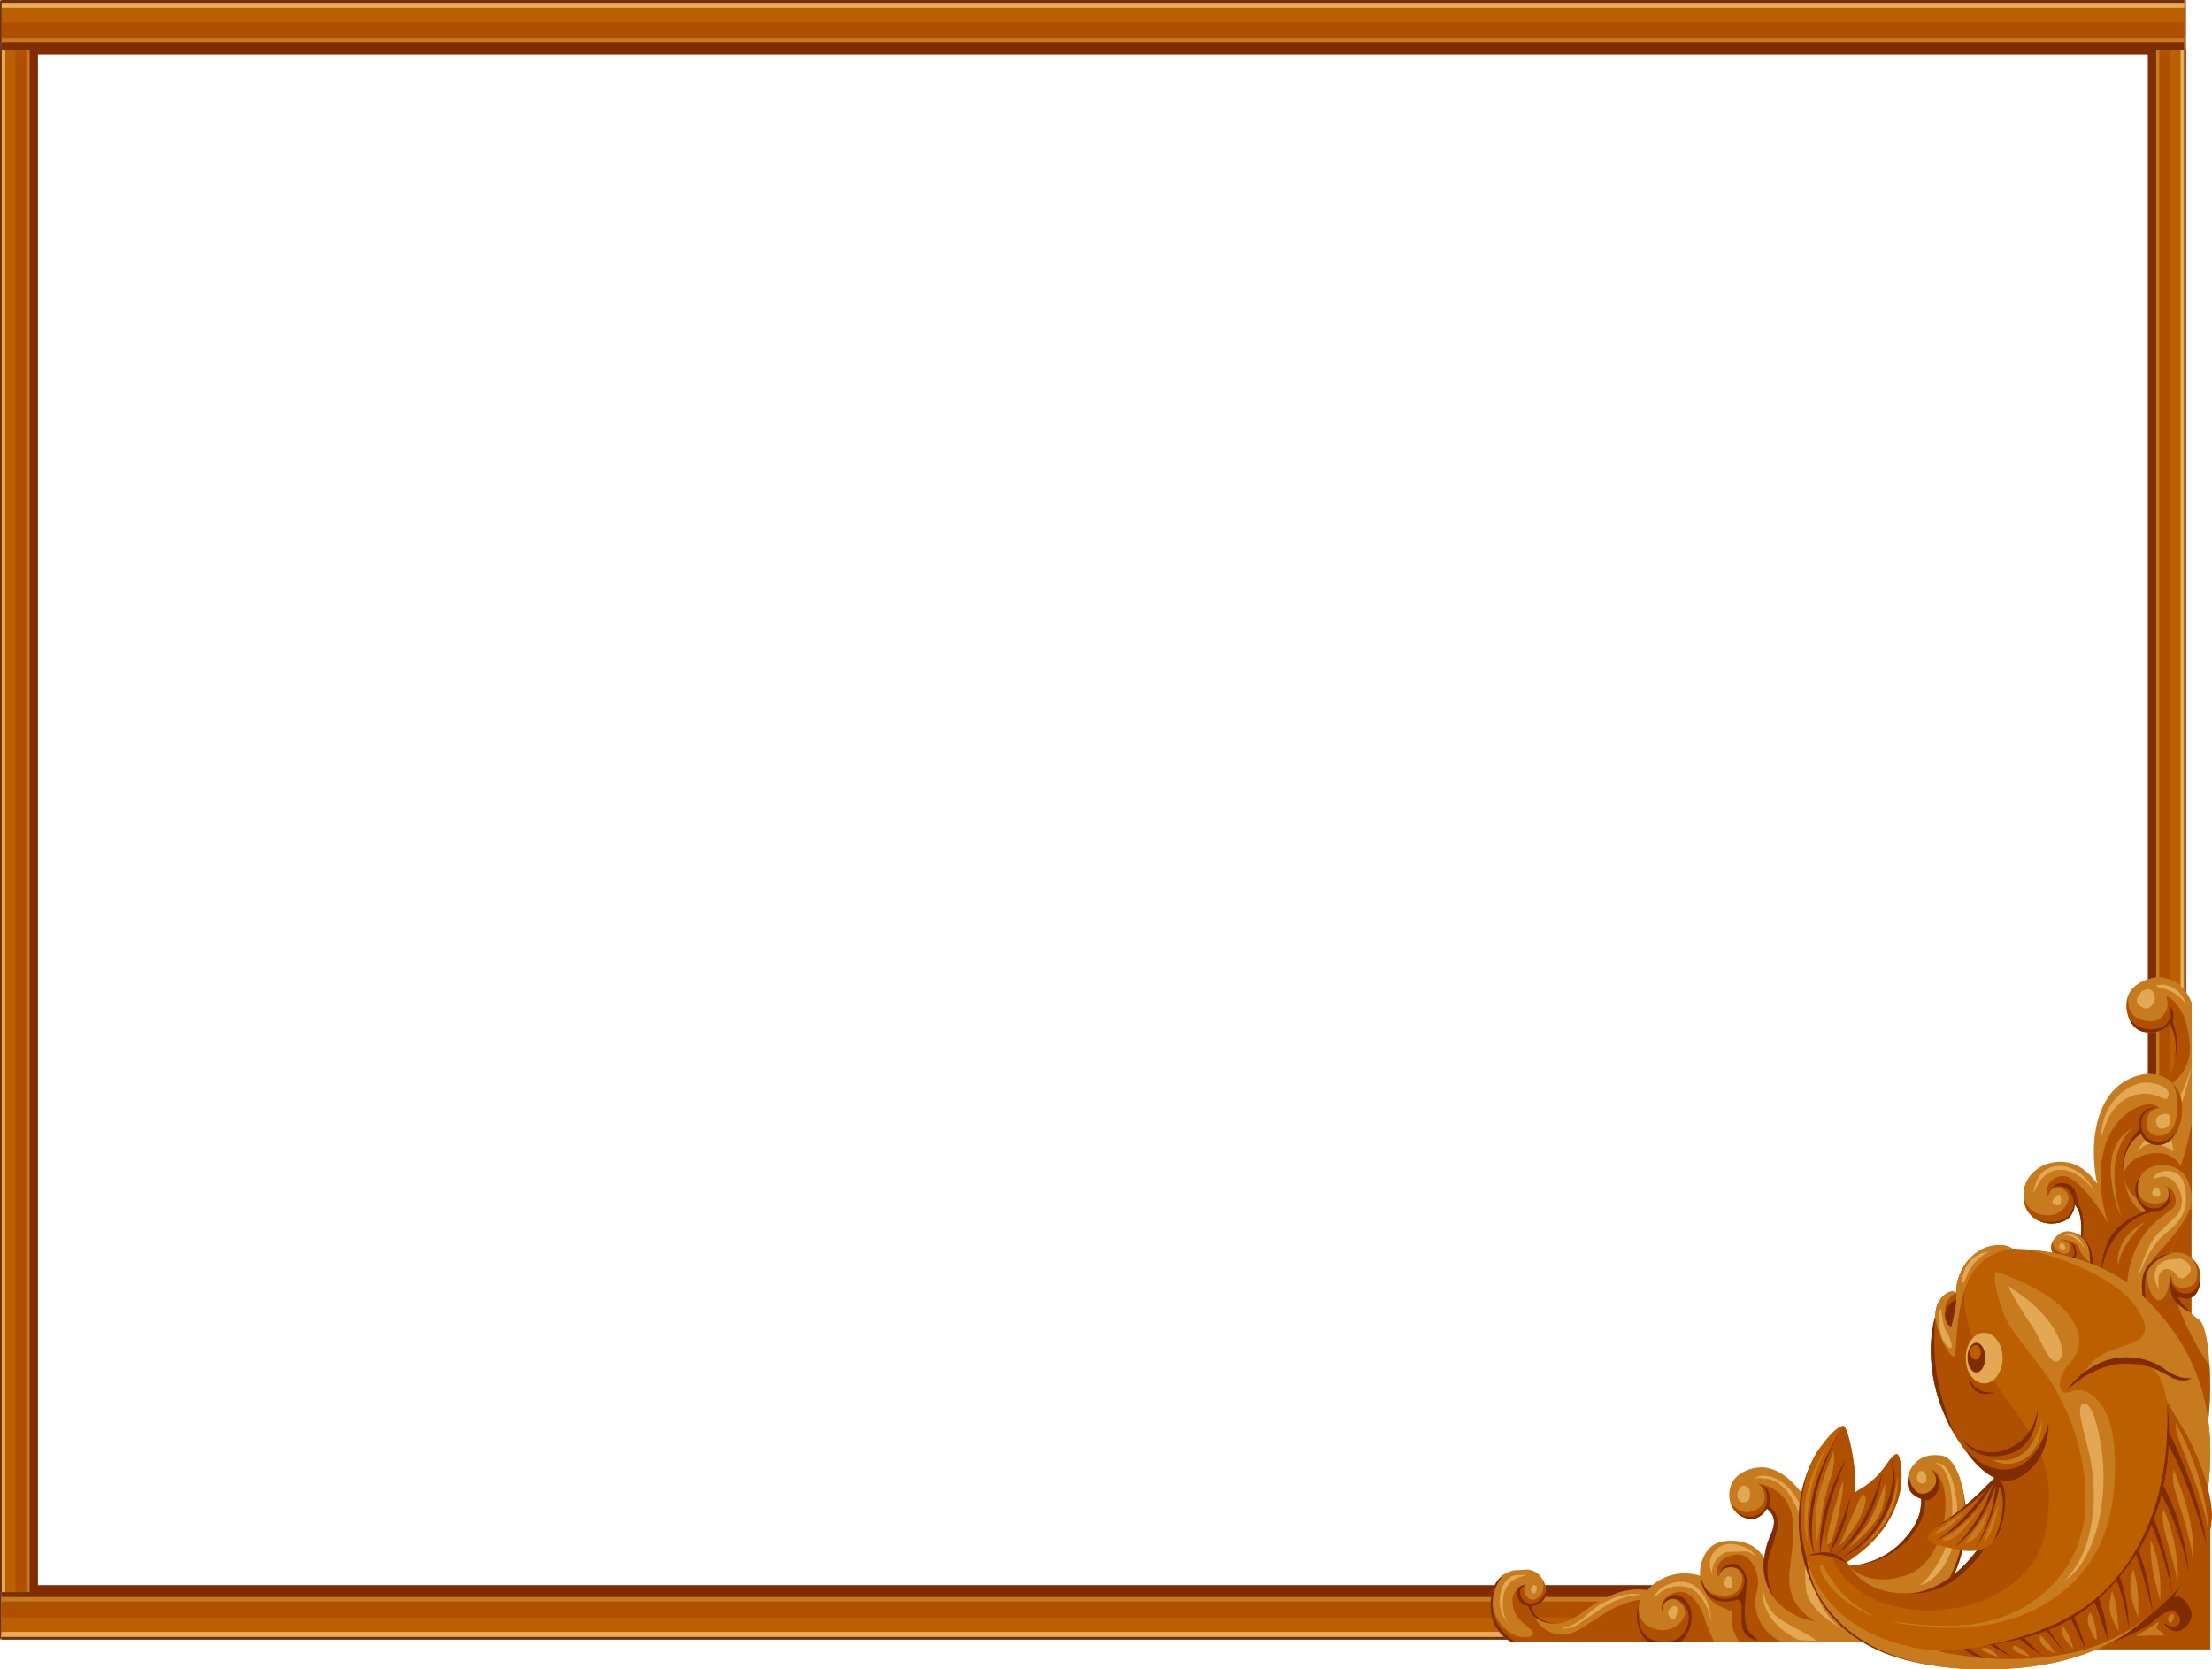 <?xml version="1.0" encoding="UTF-8" standalone="no"?>
<svg xmlns:ffdec="https://www.free-decompiler.com/flash" xmlns:xlink="http://www.w3.org/1999/xlink" ffdec:objectType="frame" height="611.35px" width="810.2px" xmlns="http://www.w3.org/2000/svg">
  <g transform="matrix(1.0, 0.0, 0.0, 1.0, 0.0, 0.0)">
    <use ffdec:characterId="1522" height="611.35" transform="matrix(1.0, 0.0, 0.0, 1.0, 0.0, 0.0)" width="810.2" xlink:href="#shape0"/>
  </g>
  <defs>
    <g id="shape0" transform="matrix(1.0, 0.0, 0.0, 1.0, 0.0, 0.0)">
      <path d="M0.55 600.45 L0.0 600.25 0.0 580.9 0.55 580.5 0.55 600.45" fill="#71310a" fill-rule="evenodd" stroke="none"/>
      <path d="M800.05 580.5 L800.05 600.25 0.55 600.25 0.55 580.5 800.05 580.5" fill="#812c00" fill-rule="evenodd" stroke="none"/>
      <path d="M800.05 584.85 L800.05 600.25 0.55 600.25 0.55 584.85 800.05 584.85" fill="#c77b1e" fill-rule="evenodd" stroke="none"/>
      <path d="M800.05 586.5 L800.05 600.25 0.55 600.25 0.55 586.5 800.05 586.5" fill="#ae5000" fill-rule="evenodd" stroke="none"/>
      <path d="M800.05 592.35 L800.05 600.25 0.55 600.25 0.55 592.35 800.05 592.35" fill="#bb5f00" fill-rule="evenodd" stroke="none"/>
      <path d="M800.05 597.65 L800.05 600.25 0.55 600.25 0.55 597.65 800.05 597.65" fill="#ebb05b" fill-rule="evenodd" stroke="none"/>
      <path d="M800.05 598.75 L800.05 600.25 0.55 600.25 0.55 598.75 800.05 598.75" fill="#e3a853" fill-rule="evenodd" stroke="none"/>
      <path d="M800.05 599.5 L800.05 600.45 0.55 600.45 0.55 599.5 800.05 599.5" fill="#71310a" fill-rule="evenodd" stroke="none"/>
      <path d="M800.0 600.45 L800.0 580.5 800.65 580.85 800.65 600.2 800.0 600.45" fill="#71310a" fill-rule="evenodd" stroke="none"/>
      <path d="M800.65 0.2 L800.65 19.6 800.05 19.95 800.05 0.0 800.65 0.2" fill="#71310a" fill-rule="evenodd" stroke="none"/>
      <path d="M800.05 0.2 L800.05 19.95 0.55 19.95 0.55 0.2 800.05 0.2" fill="#812c00" fill-rule="evenodd" stroke="none"/>
      <path d="M800.05 0.2 L800.05 15.65 0.55 15.65 0.55 0.2 800.05 0.2" fill="#c77b1e" fill-rule="evenodd" stroke="none"/>
      <path d="M800.05 0.2 L800.05 14.0 0.55 14.0 0.55 0.2 800.05 0.2" fill="#ae5000" fill-rule="evenodd" stroke="none"/>
      <path d="M800.05 0.2 L800.05 8.15 0.55 8.15 0.55 0.2 800.05 0.2" fill="#bb5f00" fill-rule="evenodd" stroke="none"/>
      <path d="M800.05 0.2 L800.05 2.85 0.55 2.85 0.55 0.2 800.05 0.2" fill="#ebb05b" fill-rule="evenodd" stroke="none"/>
      <path d="M800.05 0.2 L800.05 1.75 0.55 1.75 0.55 0.2 800.05 0.2" fill="#e3a853" fill-rule="evenodd" stroke="none"/>
      <path d="M800.05 0.0 L800.05 1.0 0.55 1.0 0.55 0.0 800.05 0.0" fill="#71310a" fill-rule="evenodd" stroke="none"/>
      <path d="M0.0 0.25 L0.6 0.0 0.6 20.0 0.0 19.65 0.0 0.25" fill="#71310a" fill-rule="evenodd" stroke="none"/>
      <path d="M13.9 18.5 L0.0 18.5 0.1 17.9 13.65 17.9 13.9 18.5" fill="#71310a" fill-rule="evenodd" stroke="none"/>
      <path d="M0.1 18.5 L13.9 18.5 13.9 583.15 0.1 583.15 0.1 18.5" fill="#812c00" fill-rule="evenodd" stroke="none"/>
      <path d="M0.1 18.5 L10.85 18.5 10.85 583.15 0.1 583.15 0.1 18.5" fill="#c77b1e" fill-rule="evenodd" stroke="none"/>
      <path d="M0.1 18.5 L9.7 18.5 9.7 583.15 0.1 583.15 0.1 18.5" fill="#ae5000" fill-rule="evenodd" stroke="none"/>
      <path d="M0.1 18.5 L5.65 18.5 5.65 583.15 0.1 583.15 0.1 18.5" fill="#bb5f00" fill-rule="evenodd" stroke="none"/>
      <path d="M0.1 18.5 L1.9 18.5 1.9 583.15 0.1 583.15 0.1 18.5" fill="#ebb05b" fill-rule="evenodd" stroke="none"/>
      <path d="M0.1 18.5 L1.15 18.5 1.15 583.15 0.1 583.15 0.1 18.5" fill="#e3a853" fill-rule="evenodd" stroke="none"/>
      <path d="M0.0 18.5 L0.65 18.5 0.65 583.15 0.0 583.15 0.0 18.5" fill="#71310a" fill-rule="evenodd" stroke="none"/>
      <path d="M0.15 583.7 L0.0 583.1 13.9 583.1 13.65 583.7 0.15 583.7" fill="#71310a" fill-rule="evenodd" stroke="none"/>
      <path d="M800.7 18.5 L786.7 18.5 786.95 17.9 800.55 17.9 800.7 18.5" fill="#71310a" fill-rule="evenodd" stroke="none"/>
      <path d="M800.55 18.5 L800.55 583.15 786.7 583.15 786.7 18.5 800.55 18.5" fill="#812c00" fill-rule="evenodd" stroke="none"/>
      <path d="M800.55 18.5 L800.55 583.15 789.75 583.15 789.75 18.5 800.55 18.5" fill="#c77b1e" fill-rule="evenodd" stroke="none"/>
      <path d="M800.55 18.5 L800.55 583.15 790.9 583.15 790.9 18.5 800.55 18.5" fill="#ae5000" fill-rule="evenodd" stroke="none"/>
      <path d="M800.55 18.5 L800.55 583.15 795.0 583.15 795.0 18.5 800.55 18.5" fill="#bb5f00" fill-rule="evenodd" stroke="none"/>
      <path d="M800.55 18.5 L800.55 583.15 798.7 583.15 798.7 18.5 800.55 18.5" fill="#ebb05b" fill-rule="evenodd" stroke="none"/>
      <path d="M800.55 18.5 L800.55 583.15 799.45 583.15 799.45 18.5 800.55 18.5" fill="#e3a853" fill-rule="evenodd" stroke="none"/>
      <path d="M800.7 18.5 L800.7 583.15 800.0 583.15 800.0 18.5 800.7 18.5" fill="#71310a" fill-rule="evenodd" stroke="none"/>
      <path d="M800.7 583.1 L800.55 583.7 786.95 583.7 786.7 583.1 800.7 583.1" fill="#71310a" fill-rule="evenodd" stroke="none"/>
      <path d="M758.35 604.05 L809.6 555.4 809.6 604.05 758.35 604.05" fill="#ae5000" fill-rule="evenodd" stroke="none"/>
      <path d="M794.95 591.3 Q796.8 590.65 796.1 592.75 795.35 595.0 794.5 593.95 793.8 593.1 794.3 592.1 L794.95 591.3" fill="#c77b1e" fill-rule="evenodd" stroke="none"/>
      <path d="M789.35 594.8 Q791.0 593.45 790.55 594.7 L789.75 596.25 792.5 598.35 Q793.2 598.85 791.8 599.0 L788.4 598.9 783.8 599.15 Q781.65 599.35 783.1 598.6 785.7 597.3 789.35 594.8" fill="#c77b1e" fill-rule="evenodd" stroke="none"/>
      <path d="M805.85 565.8 Q805.1 569.7 800.6 577.6 L796.2 584.75 798.05 584.75 Q800.25 585.35 801.95 588.65 803.85 592.3 801.0 595.35 798.25 598.25 795.65 597.1 793.5 596.15 792.9 595.05 792.2 593.85 794.05 595.2 795.8 596.5 797.55 595.25 799.35 593.95 797.95 591.6 796.55 589.3 793.75 590.4 791.55 591.2 788.15 594.25 785.7 596.45 776.4 600.4 L767.6 603.9 774.85 588.2 Q782.3 572.3 783.55 571.45 787.3 569.0 795.9 565.8 806.6 561.9 805.85 565.8" fill="#812c00" fill-rule="evenodd" stroke="none"/>
      <path d="M794.65 374.6 Q794.25 375.6 792.95 376.55 790.35 378.4 785.9 378.0 783.3 377.75 781.4 375.55 779.6 373.5 779.1 370.5 777.85 363.4 783.6 360.0 789.45 356.55 794.95 358.7 800.25 360.8 802.75 367.15 L802.75 447.25 Q798.1 448.05 792.5 447.0 781.25 444.95 776.5 435.9 775.25 432.85 774.7 428.65 773.6 420.25 777.15 414.35 779.3 410.75 787.85 402.45 794.75 395.7 796.1 390.15 797.65 383.95 796.3 378.65 L794.65 374.6" fill="#c77b1e" fill-rule="evenodd" stroke="none"/>
      <path d="M798.7 427.15 Q801.1 419.85 802.75 411.7 L802.75 447.25 Q798.1 448.05 792.5 447.0 781.25 444.95 776.5 435.9 L776.3 435.4 Q777.35 425.7 784.6 423.25 791.4 420.95 795.7 423.85 797.9 425.25 798.7 427.15 M793.35 364.7 L794.55 365.35 Q796.05 366.3 797.35 367.9 801.45 373.05 802.1 382.85 802.55 389.75 797.45 395.15 795.9 396.8 785.9 404.3 790.4 400.0 792.15 397.8 795.15 394.0 796.1 390.15 797.65 383.95 796.3 378.65 L794.65 374.6 Q794.25 375.6 792.95 376.55 790.35 378.4 785.9 378.0 781.85 377.65 779.9 373.1 777.95 368.65 779.75 364.35 779.2 367.0 779.8 369.05 780.75 372.25 784.2 373.45 789.2 375.15 792.15 372.05 795.0 369.05 793.35 364.7" fill="#ae5000" fill-rule="evenodd" stroke="none"/>
      <path d="M785.9 378.0 Q783.85 377.8 782.15 376.35 780.6 374.95 779.75 372.75 782.8 377.15 788.25 376.95 793.55 376.8 794.75 372.7 795.15 371.4 795.05 369.85 L794.9 368.6 795.75 369.95 Q796.45 371.8 795.8 374.25 L797.0 378.3 Q797.95 383.2 796.6 387.55 797.4 382.4 796.1 378.0 L794.65 374.6 Q794.25 375.6 792.95 376.55 790.35 378.4 785.9 378.0" fill="#812c00" fill-rule="evenodd" stroke="none"/>
      <path d="M784.6 362.9 L786.25 362.3 Q788.1 362.1 788.9 363.8 789.95 366.05 788.25 368.1 786.5 370.25 784.1 368.6 782.0 367.15 783.1 364.9 L784.6 362.9" fill="#e3a853" fill-rule="evenodd" stroke="none"/>
      <path d="M800.9 368.1 Q800.2 366.9 798.7 365.5 795.7 362.75 791.8 361.85 789.5 361.35 790.05 360.75 L792.55 360.55 Q798.5 361.6 800.9 368.1" fill="#e3a853" fill-rule="evenodd" stroke="none"/>
      <path d="M802.75 390.9 L802.35 392.75 800.25 400.55 Q799.2 404.35 796.4 409.55 794.4 413.3 794.8 414.9 L796.2 421.7 Q795.85 421.35 794.95 420.85 793.1 419.8 790.2 419.1 787.35 418.35 784.7 420.0 L782.65 421.8 785.35 417.8 Q788.85 413.1 792.7 409.7 796.5 406.25 800.0 398.25 L802.75 390.9" fill="#e3a853" fill-rule="evenodd" stroke="none"/>
      <path d="M794.0 395.25 Q799.05 398.45 799.3 405.45 799.45 411.65 796.3 416.0 793.65 419.7 789.65 419.3 785.8 418.9 784.25 415.25 782.75 416.05 781.2 417.85 778.1 421.55 777.75 426.75 777.35 432.55 780.3 436.6 782.85 440.0 787.15 441.35 790.35 442.3 796.8 439.9 800.05 438.65 802.65 437.25 L802.65 494.1 760.8 462.05 Q761.8 458.05 762.2 453.45 762.95 444.2 759.85 441.05 759.9 442.45 759.15 444.0 757.65 447.15 753.75 447.85 748.45 448.8 744.65 445.75 740.35 442.25 741.35 435.55 741.9 431.95 744.8 429.25 747.65 426.55 751.65 425.75 761.35 423.9 768.15 433.5 767.25 429.9 767.0 424.8 766.45 414.5 769.55 406.75 773.15 397.85 780.9 394.65 788.15 391.6 794.0 395.25" fill="#c77b1e" fill-rule="evenodd" stroke="none"/>
      <path d="M791.0 405.85 Q789.85 405.8 788.65 406.5 786.25 407.85 786.15 411.5 786.1 413.65 787.65 414.9 789.15 416.15 791.2 415.95 796.45 415.4 797.4 408.0 798.2 401.75 795.8 396.7 799.45 400.35 799.25 406.6 799.1 412.15 796.3 416.0 793.65 419.7 789.65 419.3 785.8 418.9 784.25 415.25 782.75 416.05 781.2 417.85 778.1 421.55 777.75 426.75 777.55 429.3 778.1 431.7 779.0 439.15 783.75 443.15 786.75 445.7 792.3 445.4 797.35 445.1 802.65 442.7 L802.65 494.1 760.8 462.05 Q761.8 458.05 762.2 453.45 762.95 444.2 759.85 441.05 759.9 442.45 759.15 444.0 757.65 447.15 753.75 447.85 749.15 448.7 745.5 446.35 741.45 443.7 741.2 438.45 742.9 444.1 748.05 444.9 753.75 445.8 756.5 441.8 759.2 437.9 755.75 435.6 753.05 433.75 751.1 436.05 L749.75 438.75 Q749.35 437.1 749.75 435.25 750.6 431.6 754.8 430.75 759.0 429.9 766.05 438.9 769.6 443.45 772.25 448.1 770.95 444.8 770.1 439.75 768.4 429.65 770.65 421.0 773.15 411.35 780.75 406.6 783.85 404.65 786.7 404.45 789.55 404.2 791.0 405.85" fill="#ae5000" fill-rule="evenodd" stroke="none"/>
      <path d="M754.55 434.4 Q752.45 434.25 751.25 435.45 L752.5 434.1 Q754.4 432.75 757.0 433.5 759.65 434.3 760.55 437.5 761.0 439.15 760.95 440.6 L761.55 441.5 Q762.25 442.8 762.65 444.55 763.9 450.2 761.5 458.75 763.85 445.1 759.85 441.05 759.9 442.45 759.15 444.0 757.65 447.15 753.75 447.85 751.3 448.3 748.85 447.75 746.35 447.2 744.5 445.65 747.95 447.9 752.3 447.45 757.3 446.95 758.9 443.35 760.3 440.2 758.55 437.05 757.15 434.55 754.55 434.4" fill="#812c00" fill-rule="evenodd" stroke="none"/>
      <path d="M783.45 413.7 Q782.9 408.4 786.15 406.45 787.8 405.5 789.5 405.6 784.0 406.95 784.35 412.1 784.7 417.2 789.6 418.05 794.2 418.85 797.6 413.8 L796.3 416.0 Q793.65 419.7 789.65 419.3 785.8 418.9 784.25 415.25 782.75 416.05 781.2 417.85 778.1 421.55 777.75 426.75 L777.7 428.5 Q776.95 423.4 780.15 418.05 781.7 415.35 783.45 413.7" fill="#812c00" fill-rule="evenodd" stroke="none"/>
      <path d="M782.6 397.05 Q786.2 395.75 790.4 397.15 794.8 398.55 794.25 401.3 794.0 402.6 793.05 402.45 L790.55 401.55 Q785.6 399.55 780.7 401.4 775.1 403.5 771.75 410.35 L769.5 416.8 Q769.7 408.45 774.45 402.8 777.9 398.7 782.6 397.05" fill="#e3a853" fill-rule="evenodd" stroke="none"/>
      <path d="M792.2 407.95 L793.7 407.9 Q795.15 408.25 795.0 410.05 794.9 412.3 792.85 413.15 790.75 414.0 789.9 411.75 789.15 409.8 790.6 408.7 791.35 408.15 792.2 407.95" fill="#e3a853" fill-rule="evenodd" stroke="none"/>
      <path d="M767.5 436.85 Q766.2 434.75 763.95 432.65 759.45 428.45 754.8 428.4 750.2 428.35 747.05 432.6 L744.85 436.85 Q744.95 435.2 745.65 433.25 747.1 429.3 750.3 427.85 754.5 425.95 759.05 428.0 764.2 430.3 767.5 436.85" fill="#e3a853" fill-rule="evenodd" stroke="none"/>
      <path d="M753.15 437.9 Q754.95 436.75 754.95 439.35 754.95 441.9 752.95 441.3 751.25 440.8 752.0 439.3 L753.15 437.9" fill="#e3a853" fill-rule="evenodd" stroke="none"/>
      <path d="M776.25 420.2 Q772.3 430.35 777.0 445.75 774.25 439.65 773.4 432.55 771.7 418.3 781.15 413.1 L779.45 414.75 Q777.5 417.0 776.25 420.2" fill="#c77b1e" fill-rule="evenodd" stroke="none"/>
      <path d="M761.7 452.3 Q764.25 453.85 765.45 456.7 766.65 459.6 766.8 465.15 L766.7 470.1 759.45 451.3 761.7 452.3" fill="#812c00" fill-rule="evenodd" stroke="none"/>
      <path d="M760.9 452.0 Q764.9 454.35 765.3 459.0 765.8 465.1 766.7 470.1 755.5 463.25 752.85 460.35 751.9 459.4 751.5 457.95 750.7 455.0 753.5 452.5 756.8 449.6 760.9 452.0" fill="#c77b1e" fill-rule="evenodd" stroke="none"/>
      <path d="M756.1 454.4 Q754.75 453.9 755.3 453.85 L757.2 454.2 Q761.2 455.4 761.7 457.4 762.3 459.75 765.65 462.4 766.1 466.85 766.7 470.1 755.5 463.25 752.85 460.35 752.25 459.75 751.8 458.8 750.9 456.85 751.65 454.95 752.3 457.75 754.75 458.75 757.45 459.9 758.2 457.65 758.9 455.4 756.1 454.4" fill="#ae5000" fill-rule="evenodd" stroke="none"/>
      <path d="M759.6 457.35 Q759.1 455.6 758.2 455.05 L758.85 455.3 Q760.25 456.15 760.55 457.95 760.95 460.2 759.0 461.9 756.85 463.75 752.1 464.65 748.0 465.45 749.45 463.0 750.2 461.8 751.75 460.45 751.75 460.9 753.9 461.4 756.35 462.05 758.25 460.95 760.3 459.85 759.6 457.35" fill="#812c00" fill-rule="evenodd" stroke="none"/>
      <path d="M760.0 452.5 Q761.7 453.4 762.75 455.4 763.3 456.4 763.45 457.25 L762.45 455.65 Q761.05 453.9 759.3 453.05 757.55 452.25 756.1 452.55 L755.0 453.0 756.5 452.25 Q758.3 451.65 760.0 452.5" fill="#e3a853" fill-rule="evenodd" stroke="none"/>
      <path d="M798.95 449.6 Q793.95 458.45 794.3 465.85 794.95 480.45 795.75 489.5 L786.05 482.5 Q775.6 474.55 771.55 470.1 770.55 469.05 770.05 466.75 769.05 462.1 771.55 455.9 774.05 449.65 780.45 446.0 783.6 444.2 786.3 443.6 784.55 442.2 783.25 440.0 780.75 435.5 783.35 431.3 784.85 428.8 787.75 427.55 790.55 426.35 793.6 426.75 800.9 427.8 802.45 435.85 803.2 439.65 802.0 443.25 801.3 445.45 798.95 449.6" fill="#c77b1e" fill-rule="evenodd" stroke="none"/>
      <path d="M802.7 440.2 Q802.35 443.3 797.95 451.45 794.0 458.75 794.3 465.85 794.95 480.45 795.75 489.5 L784.4 481.2 Q783.95 465.9 789.9 459.5 795.2 453.9 798.05 449.85 801.75 444.55 802.7 440.2 M782.05 435.15 Q784.1 440.8 789.3 440.75 793.85 440.7 794.45 437.7 795.0 434.9 792.55 434.1 796.4 434.95 796.9 439.45 797.1 441.25 795.65 442.7 L791.75 445.65 Q784.95 450.7 781.65 458.85 778.45 466.75 779.0 476.9 774.05 472.85 771.55 470.1 770.55 469.05 770.05 466.75 769.05 462.1 771.55 455.9 774.05 449.65 780.45 446.0 783.6 444.2 786.3 443.6 785.15 442.7 784.05 441.2 781.85 438.2 782.05 435.15" fill="#ae5000" fill-rule="evenodd" stroke="none"/>
      <path d="M793.05 440.75 Q794.45 439.2 794.35 437.0 L793.95 435.05 794.8 437.05 Q795.4 439.4 793.95 441.25 792.5 443.15 790.15 443.7 L788.1 443.85 Q784.4 444.55 780.3 447.55 772.0 453.55 769.8 465.05 769.55 461.0 771.55 455.9 774.05 449.65 780.45 446.0 783.6 444.2 786.3 443.6 784.55 442.2 783.25 440.0 780.75 435.5 783.35 431.3 L784.65 429.65 Q782.85 432.3 783.05 436.1 783.4 441.4 787.45 442.3 790.95 443.1 793.05 440.75" fill="#812c00" fill-rule="evenodd" stroke="none"/>
      <path d="M788.65 431.7 Q789.8 428.7 794.2 428.85 798.95 429.0 800.15 434.3 801.45 439.95 799.75 444.1 798.1 447.9 793.3 451.6 789.45 454.6 785.85 461.5 L783.05 467.8 Q783.75 464.9 785.05 461.4 787.65 454.45 790.55 451.6 L797.5 444.85 Q800.55 440.7 798.2 435.7 795.95 430.85 792.1 430.8 L788.65 431.7" fill="#e3a853" fill-rule="evenodd" stroke="none"/>
      <path d="M789.0 435.2 Q791.05 434.75 791.25 436.75 791.45 438.75 789.55 438.15 788.0 437.7 788.35 436.4 L789.0 435.2" fill="#e3a853" fill-rule="evenodd" stroke="none"/>
      <path d="M781.3 452.25 Q776.55 458.2 775.8 463.5 775.25 461.1 776.25 457.85 778.2 451.4 785.9 447.35 783.7 449.25 781.3 452.25" fill="#c77b1e" fill-rule="evenodd" stroke="none"/>
      <path d="M805.75 470.15 Q804.85 475.1 801.15 475.65 L797.65 475.15 799.95 478.15 Q802.7 481.5 805.25 483.1 808.15 484.95 809.15 497.9 810.1 510.15 808.65 521.55 807.55 530.55 797.0 506.2 L786.65 480.0 Q785.25 476.5 785.05 472.3 784.65 463.95 790.7 460.6 797.65 456.8 802.4 460.45 806.9 463.85 805.75 470.15" fill="#c77b1e" fill-rule="evenodd" stroke="none"/>
      <path d="M801.55 471.3 Q804.6 470.55 804.8 467.05 805.0 463.6 802.5 460.5 804.5 462.05 805.4 464.65 806.25 467.25 805.75 470.15 804.85 475.1 801.15 475.65 L797.65 475.15 797.9 475.5 796.55 474.5 799.2 481.8 Q803.1 490.95 809.3 500.25 809.9 511.65 808.65 521.55 807.55 530.55 797.0 506.2 L786.65 480.0 Q785.8 477.9 785.35 475.0 784.4 469.2 786.25 465.3 786.25 472.45 789.25 475.35 791.9 477.85 793.85 472.8 L795.25 467.25 795.95 469.9 Q797.5 472.3 801.55 471.3" fill="#ae5000" fill-rule="evenodd" stroke="none"/>
      <path d="M798.65 460.95 Q800.4 461.4 801.75 463.05 803.5 465.3 800.9 467.35 798.8 469.05 797.3 467.05 795.4 464.5 793.45 464.75 790.75 465.15 790.55 468.65 790.45 470.45 790.85 472.1 790.15 471.3 789.65 469.95 788.65 467.3 789.75 464.6 790.9 461.95 794.9 461.2 L798.65 460.95" fill="#e3a853" fill-rule="evenodd" stroke="none"/>
      <path d="M797.65 475.15 L799.0 476.95 802.3 480.7 Q796.9 477.85 795.7 474.85 794.2 471.0 794.8 467.95 L795.2 467.0 Q794.7 469.0 796.05 471.1 797.9 473.95 801.2 473.7 804.55 473.45 805.95 468.25 L805.75 470.15 Q804.85 475.1 801.15 475.65 L797.65 475.15" fill="#812c00" fill-rule="evenodd" stroke="none"/>
      <path d="M795.65 458.9 Q793.5 459.4 791.15 460.8 786.5 463.65 785.8 468.1 785.15 472.0 786.4 479.2 784.4 474.8 784.5 470.3 784.7 463.65 790.1 460.65 792.55 459.35 795.75 458.85 L795.65 458.9" fill="#812c00" fill-rule="evenodd" stroke="none"/>
      <path d="M612.05 601.35 L553.75 601.35 Q551.5 600.4 549.4 597.9 545.2 592.95 546.1 585.3 547.05 577.1 554.25 575.1 L559.8 574.8 Q562.4 575.3 563.65 576.6 566.45 579.55 566.2 583.3 565.9 587.6 560.95 588.2 L562.0 590.85 Q564.05 593.7 569.05 594.55 573.05 595.25 580.45 589.9 589.1 583.65 595.65 582.5 605.55 580.75 610.4 586.2 615.35 591.75 612.05 601.35" fill="#c77b1e" fill-rule="evenodd" stroke="none"/>
      <path d="M578.25 596.95 L585.4 592.35 Q595.65 585.4 604.15 585.6 607.75 585.75 610.7 586.6 612.85 589.2 613.25 592.95 613.65 596.8 612.05 601.35 L553.75 601.35 Q551.5 600.4 549.4 597.9 545.2 592.95 546.1 585.3 L546.15 584.75 Q546.65 591.25 550.15 595.3 553.8 599.5 558.45 599.6 560.2 599.65 561.1 598.95 562.0 598.25 561.35 597.25 L557.5 594.0 Q554.75 591.75 554.1 587.9 553.4 583.85 556.15 581.6 L559.05 580.1 558.3 581.55 Q557.85 583.3 559.4 584.9 561.25 586.85 563.6 584.85 566.05 582.7 565.05 578.6 566.75 581.75 566.0 584.5 565.1 587.7 560.95 588.2 L561.05 588.9 Q561.6 591.85 563.35 594.2 566.2 598.05 571.3 598.6 574.45 598.95 578.25 596.95" fill="#ae5000" fill-rule="evenodd" stroke="none"/>
      <path d="M566.2 582.45 Q566.35 584.7 565.15 586.15 563.8 587.85 560.95 588.2 L562.0 590.85 Q564.05 593.7 569.05 594.55 L570.25 594.65 569.45 594.65 Q563.85 594.4 561.15 591.25 L559.6 588.1 Q558.75 588.05 557.85 587.5 556.05 586.4 555.75 584.05 555.4 581.7 557.2 580.65 L559.05 580.1 Q555.65 581.85 557.25 584.95 558.85 588.05 562.3 586.95 565.05 586.05 566.2 582.45" fill="#812c00" fill-rule="evenodd" stroke="none"/>
      <path d="M547.2 591.25 Q548.7 597.35 555.1 601.35 L553.75 601.35 Q551.5 600.4 549.4 597.9 545.2 592.95 546.1 585.3 546.8 579.4 551.0 576.55 548.7 578.95 547.6 582.05 546.05 586.3 547.2 591.25" fill="#812c00" fill-rule="evenodd" stroke="none"/>
      <path d="M559.05 576.7 Q559.6 576.75 555.65 577.85 551.3 579.95 550.65 584.6 550.0 589.3 551.35 592.55 552.0 594.1 552.75 594.75 551.6 593.75 550.6 591.85 548.6 587.9 549.7 583.0 550.85 578.1 554.7 576.9 L559.05 576.7" fill="#e3a853" fill-rule="evenodd" stroke="none"/>
      <path d="M561.85 580.4 Q563.3 580.65 562.75 582.45 562.2 584.25 561.15 583.15 560.3 582.2 561.0 581.2 L561.85 580.4" fill="#e3a853" fill-rule="evenodd" stroke="none"/>
      <path d="M577.75 595.0 Q574.75 596.75 571.85 596.3 L574.65 595.6 Q578.15 594.3 581.6 591.1 585.85 587.2 591.15 585.2 596.7 583.1 601.05 583.95 L596.7 584.55 Q591.3 585.8 586.3 589.15 L577.75 595.0" fill="#e3a853" fill-rule="evenodd" stroke="none"/>
      <path d="M603.35 601.25 Q597.6 595.2 600.3 587.65 602.75 580.7 610.0 577.6 615.6 575.25 621.85 576.8 624.95 577.6 626.95 578.85 636.1 583.55 644.5 592.85 648.7 597.55 651.05 601.25 L603.35 601.25" fill="#c77b1e" fill-rule="evenodd" stroke="none"/>
      <path d="M631.2 588.8 Q626.3 586.85 624.65 583.0 623.4 580.25 622.7 577.05 625.3 577.85 626.95 578.85 636.1 583.55 644.5 592.85 648.7 597.55 651.05 601.25 L636.9 601.25 Q633.55 595.25 634.5 592.15 634.9 590.85 633.9 590.05 633.45 589.7 631.2 588.8 M603.35 601.25 Q600.55 598.3 599.75 594.75 599.05 591.45 600.15 588.1 600.05 594.65 605.55 596.4 611.05 598.2 614.95 594.7 618.7 591.25 616.25 587.9 614.1 585.0 611.35 585.8 608.85 586.6 608.85 588.85 608.55 587.9 609.0 586.75 609.85 584.4 613.45 583.25 617.3 582.0 620.6 585.75 623.25 588.75 624.45 593.1 625.2 595.85 627.85 601.25 L603.35 601.25" fill="#ae5000" fill-rule="evenodd" stroke="none"/>
      <path d="M603.35 601.25 Q600.45 598.2 599.75 594.5 599.05 591.15 600.3 587.7 599.65 592.5 600.95 596.1 602.7 600.85 608.75 601.2 614.7 601.6 617.05 597.45 619.2 593.65 618.3 590.35 617.55 587.6 615.1 586.15 612.9 584.85 610.8 586.1 608.55 587.45 608.85 590.5 608.55 589.55 608.75 588.3 609.2 585.9 611.65 584.6 614.8 582.9 617.65 586.3 620.55 589.8 619.25 595.05 618.35 598.75 615.65 601.25 L603.35 601.25" fill="#812c00" fill-rule="evenodd" stroke="none"/>
      <path d="M613.55 579.5 Q618.85 578.45 622.5 582.3 626.3 586.25 626.85 593.95 626.4 591.3 625.05 588.35 622.35 582.5 618.0 581.25 613.6 580.05 609.4 582.4 607.3 583.6 605.85 585.2 605.9 584.25 607.0 582.95 609.25 580.35 613.55 579.5" fill="#e3a853" fill-rule="evenodd" stroke="none"/>
      <path d="M611.75 592.45 Q610.45 590.9 611.45 589.4 L612.7 588.2 Q615.0 587.7 614.2 591.0 613.35 594.35 611.75 592.45" fill="#e3a853" fill-rule="evenodd" stroke="none"/>
      <path d="M640.8 538.1 Q648.5 535.45 655.85 542.25 663.3 549.15 668.5 563.9 672.9 576.3 681.2 590.0 685.35 596.85 688.65 601.2 L647.0 601.2 Q644.95 601.35 642.8 600.65 638.5 599.3 638.0 595.25 637.7 593.1 637.95 588.7 638.0 586.7 636.5 585.75 634.2 586.65 631.5 586.55 626.05 586.45 624.0 581.75 621.45 576.1 623.8 570.6 626.15 565.05 631.5 564.4 636.8 563.8 640.65 565.55 644.4 567.25 646.3 570.9 646.25 570.05 646.55 568.45 647.1 565.35 648.65 561.9 650.3 558.25 649.55 555.65 649.0 553.9 647.15 552.4 646.4 553.9 644.9 555.05 641.9 557.3 638.15 555.4 633.2 552.9 633.4 546.95 633.7 540.55 640.8 538.1" fill="#c77b1e" fill-rule="evenodd" stroke="none"/>
      <path d="M637.6 576.0 Q636.65 574.25 634.5 573.95 630.8 573.4 629.75 575.6 629.25 576.65 629.45 577.85 628.7 576.35 628.95 574.55 629.4 571.0 634.2 569.65 639.5 568.15 642.3 573.3 644.85 577.95 643.5 582.95 642.25 587.4 643.8 591.85 645.8 597.65 652.1 601.2 L647.0 601.2 Q644.95 601.35 642.8 600.65 638.5 599.3 638.0 595.25 637.7 593.1 637.95 588.7 638.0 586.7 636.5 585.75 634.2 586.65 631.5 586.55 626.05 586.45 624.0 581.75 L623.4 580.2 Q625.85 584.15 631.15 584.35 636.8 584.5 638.0 579.55 638.45 577.55 637.6 576.0 M642.5 553.2 Q646.6 551.55 646.35 547.85 646.15 544.55 643.8 543.4 L645.65 543.7 Q647.9 544.25 649.8 545.4 656.0 549.15 656.8 557.85 657.15 561.85 656.35 568.0 655.4 575.5 655.35 577.4 655.1 587.8 664.55 593.65 659.55 593.05 654.75 589.85 645.2 583.5 646.25 570.8 L646.3 570.9 Q646.25 570.05 646.55 568.45 647.1 565.35 648.65 561.9 650.3 558.25 649.55 555.65 649.0 553.9 647.15 552.4 646.4 553.9 644.9 555.05 641.9 557.3 638.15 555.4 635.0 553.85 633.85 550.15 637.7 555.2 642.5 553.2" fill="#ae5000" fill-rule="evenodd" stroke="none"/>
      <path d="M637.75 544.25 Q639.5 543.65 640.35 544.8 641.1 545.8 640.95 547.5 640.8 549.2 639.95 550.1 L637.85 550.2 Q635.75 548.65 636.55 546.3 L637.75 544.25" fill="#e3a853" fill-rule="evenodd" stroke="none"/>
      <path d="M642.5 541.55 Q644.35 539.8 648.45 540.8 653.35 542.05 656.9 547.05 660.8 552.55 662.5 559.5 664.15 566.15 664.35 576.45 664.5 584.85 669.3 591.25 671.7 594.45 674.05 596.0 671.7 594.85 669.0 592.75 663.65 588.65 661.95 584.1 661.0 581.6 661.2 570.45 661.4 559.7 657.95 551.9 654.15 543.35 647.95 541.6 L644.05 541.25 642.5 541.55" fill="#e3a853" fill-rule="evenodd" stroke="none"/>
      <path d="M642.75 569.85 Q641.7 568.85 639.85 568.15 L632.45 568.35 Q628.65 569.9 627.55 573.15 626.95 574.8 627.15 576.1 626.4 575.0 626.25 573.3 625.95 569.95 628.9 567.25 632.1 564.35 637.35 566.0 642.15 567.5 642.75 569.85" fill="#e3a853" fill-rule="evenodd" stroke="none"/>
      <path d="M632.25 577.55 Q634.25 576.5 634.6 579.2 634.95 581.95 632.9 581.4 631.2 580.95 631.55 579.2 L632.25 577.55" fill="#e3a853" fill-rule="evenodd" stroke="none"/>
      <path d="M647.15 550.15 Q647.9 546.0 644.65 543.4 L646.85 544.8 Q648.9 547.05 648.0 551.6 L649.85 553.5 Q651.6 556.1 650.95 559.9 650.4 562.95 647.9 570.0 646.3 577.05 649.45 584.45 648.35 583.15 647.4 580.8 645.45 576.0 646.05 570.5 L646.3 570.9 Q646.25 570.05 646.55 568.45 647.1 565.35 648.65 561.9 650.3 558.25 649.55 555.65 649.0 553.9 647.15 552.4 646.4 553.9 644.9 555.05 641.9 557.3 638.15 555.4 636.85 554.8 635.85 553.65 639.35 556.1 642.6 555.25 646.45 554.25 647.15 550.15" fill="#812c00" fill-rule="evenodd" stroke="none"/>
      <path d="M638.4 576.5 Q637.55 574.7 635.9 574.2 634.25 573.65 632.4 574.2 630.1 574.9 629.65 577.3 629.55 576.55 629.95 575.6 630.75 573.7 633.35 572.9 636.2 572.0 638.2 574.65 640.0 577.0 639.8 579.8 L639.1 588.35 Q638.8 594.9 640.45 597.2 641.4 598.55 644.15 600.95 638.6 599.95 638.0 595.25 637.7 593.1 637.95 588.7 638.0 586.7 636.5 585.75 634.2 586.65 631.5 586.55 626.05 586.45 624.0 581.75 622.95 579.35 622.8 576.9 624.15 582.1 626.65 583.8 629.65 585.85 633.2 585.4 636.95 584.9 638.3 581.75 639.55 578.8 638.4 576.5" fill="#812c00" fill-rule="evenodd" stroke="none"/>
      <path d="M651.75 592.8 Q653.8 594.25 660.75 597.95 665.6 600.5 664.85 600.95 L659.05 600.65 Q655.55 599.2 652.1 596.2 645.3 590.2 645.75 582.5 L646.8 586.3 Q648.5 590.5 651.75 592.8" fill="#e3a853" fill-rule="evenodd" stroke="none"/>
      <path d="M718.95 545.65 Q720.9 553.95 719.75 562.65 718.6 571.35 714.8 578.65 L711.2 584.15 706.45 584.7 Q701.7 584.7 701.8 582.0 701.95 579.3 709.4 558.9 L716.8 539.05 718.95 545.65" fill="#812c00" fill-rule="evenodd" stroke="none"/>
      <path d="M719.6 551.15 Q720.55 569.45 710.2 584.35 705.05 586.8 698.05 586.7 684.0 586.5 674.7 573.65 L681.85 572.85 Q690.2 570.95 696.0 565.25 701.8 559.55 703.3 553.65 L703.75 550.15 703.65 548.85 Q702.4 548.55 701.2 547.65 698.7 545.8 698.7 542.85 698.7 538.6 701.55 535.7 705.05 532.15 711.1 533.05 714.45 533.5 716.8 538.6 719.2 543.65 719.6 551.15" fill="#c77b1e" fill-rule="evenodd" stroke="none"/>
      <path d="M707.45 538.1 Q710.7 539.5 712.0 545.05 713.2 550.4 712.05 557.05 710.85 564.05 707.5 569.25 703.7 575.1 698.15 576.9 690.1 579.55 683.85 577.6 679.8 576.35 677.25 573.55 681.55 573.25 685.65 571.75 691.6 569.55 696.0 565.25 701.8 559.55 703.3 553.65 L703.75 550.15 703.65 548.85 702.45 548.4 Q706.6 549.4 708.75 546.15 710.7 543.2 709.25 540.35 L707.45 538.1" fill="#ae5000" fill-rule="evenodd" stroke="none"/>
      <path d="M707.45 538.1 L709.25 540.05 Q710.85 542.6 709.95 545.4 709.0 548.2 706.95 549.1 L705.1 549.5 705.1 551.05 Q704.95 553.0 704.25 555.1 702.1 561.7 695.45 566.95 691.35 570.2 686.05 571.95 681.35 573.5 676.55 573.6 680.85 573.35 685.0 571.95 691.35 569.8 696.0 565.25 701.8 559.55 703.3 553.65 L703.75 550.15 703.65 548.85 Q702.4 548.55 701.2 547.65 698.7 545.8 698.7 542.85 698.7 541.6 699.1 540.1 699.5 543.75 701.65 545.95 702.85 547.2 704.65 547.0 706.3 546.8 707.6 545.5 710.8 542.25 707.45 538.1" fill="#812c00" fill-rule="evenodd" stroke="none"/>
      <path d="M702.8 538.85 Q705.3 538.15 705.55 540.95 705.75 543.85 703.6 543.2 701.9 542.7 702.15 540.75 L702.8 538.85" fill="#e3a853" fill-rule="evenodd" stroke="none"/>
      <path d="M708.65 535.85 Q713.95 534.95 716.15 546.5 718.3 557.9 715.0 567.2 712.25 574.8 707.45 578.45 705.9 579.6 704.4 580.2 L703.15 580.6 Q706.15 578.2 709.15 573.6 715.1 564.4 715.1 553.5 715.1 542.65 711.9 538.15 710.85 536.75 709.65 536.15 L708.65 535.85" fill="#e3a853" fill-rule="evenodd" stroke="none"/>
      <path d="M667.4 529.15 L668.2 538.5 Q669.05 549.6 669.15 558.3 669.2 568.2 678.05 577.6 685.9 585.95 698.15 591.55 747.75 614.1 711.75 610.35 687.35 607.85 674.05 595.25 662.4 584.15 659.5 565.55 657.3 551.2 662.1 538.75 663.65 534.85 665.65 531.6 L667.4 529.15" fill="#812c00" fill-rule="evenodd" stroke="none"/>
      <path d="M753.6 459.2 Q772.45 463.2 783.4 473.3 798.25 487.0 804.5 503.15 812.15 522.8 808.3 548.4 803.9 577.65 784.75 593.75 763.55 611.55 726.3 611.35 692.45 611.2 675.1 595.25 663.65 584.7 661.8 570.9 660.85 568.25 660.2 563.7 658.9 554.65 660.55 545.4 662.3 535.55 668.5 527.7 670.8 524.7 672.95 523.15 674.95 521.7 675.5 522.4 676.85 524.0 678.25 531.25 679.8 539.5 679.45 546.55 L683.35 544.1 Q687.8 540.9 690.45 537.0 693.7 532.3 694.8 532.55 695.9 532.8 696.4 538.35 697.05 545.85 693.5 553.6 688.55 564.25 676.5 572.05 L677.5 573.85 Q678.9 576.0 681.0 577.8 687.6 583.55 698.2 583.55 704.4 583.55 711.1 579.7 717.5 576.0 722.6 569.75 734.15 555.45 730.6 541.15 L726.15 537.6 Q723.55 535.7 720.25 531.6 713.65 523.4 710.1 512.45 706.55 501.5 707.4 490.4 L708.95 481.5 Q708.9 480.6 709.15 479.3 709.75 476.7 711.6 474.8 713.5 472.95 715.2 473.0 716.05 473.05 716.55 473.45 716.4 471.75 717.0 469.3 718.15 464.35 721.75 460.65 725.65 456.65 730.8 456.1 735.05 455.65 736.95 457.25 L741.75 457.5 Q747.7 457.95 753.6 459.2" fill="url(#gradient0)" fill-rule="evenodd" stroke="none"/>
      <path d="M742.9 523.7 Q747.95 531.7 749.55 539.3 751.55 548.75 749.2 560.75 746.8 573.1 735.8 580.95 725.8 588.1 712.0 589.5 698.35 590.85 687.2 586.0 675.2 580.75 671.0 570.05 665.25 555.5 667.45 541.2 669.2 529.5 675.1 522.2 L675.5 522.4 Q676.85 524.0 678.25 531.25 679.8 539.5 679.45 546.55 L683.35 544.1 Q687.8 540.9 690.45 537.0 693.7 532.3 694.8 532.55 695.9 532.8 696.4 538.35 697.05 545.85 693.5 553.6 688.55 564.25 676.5 572.05 L677.5 573.85 Q678.9 576.0 681.0 577.8 687.6 583.55 698.2 583.55 704.4 583.55 711.1 579.7 717.5 576.0 722.6 569.75 734.15 555.45 730.6 541.15 L726.15 537.6 Q723.55 535.7 720.25 531.6 713.65 523.4 710.1 512.45 706.55 501.5 707.4 490.4 L708.95 481.5 Q708.9 480.6 709.15 479.3 709.75 476.7 711.6 474.8 713.5 472.95 715.2 473.0 716.05 473.05 716.55 473.45 716.4 471.75 717.0 469.3 718.15 464.35 721.75 460.65 725.15 457.2 729.6 456.3 L735.8 456.6 Q731.0 457.65 727.3 459.35 726.35 459.7 725.15 460.65 722.7 462.6 721.25 465.6 716.55 475.3 723.4 492.25 726.7 500.45 733.0 509.55 L742.9 523.7" fill="#ae5000" fill-rule="evenodd" stroke="none"/>
      <path d="M731.3 547.55 Q732.3 550.3 732.15 553.7 732.0 557.3 730.6 560.4 727.1 568.25 720.7 574.5 712.5 582.5 703.3 583.4 700.2 583.75 697.05 583.5 L698.2 583.55 Q709.75 583.55 720.35 572.25 731.2 560.75 731.3 547.55" fill="#812c00" fill-rule="evenodd" stroke="none"/>
      <path d="M736.95 457.25 L737.25 457.25 Q730.85 458.35 727.1 461.15 721.0 465.65 718.6 475.7 717.0 482.3 716.35 493.5 716.2 496.4 715.75 496.7 715.25 497.1 713.65 494.95 710.05 490.0 708.75 482.1 L708.95 481.5 Q708.9 480.6 709.15 479.3 709.75 476.7 711.6 474.8 713.5 472.95 715.2 473.0 716.05 473.05 716.55 473.45 716.4 471.75 717.0 469.3 718.15 464.35 721.75 460.65 725.65 456.65 730.8 456.1 735.05 455.65 736.95 457.25" fill="#c77b1e" fill-rule="evenodd" stroke="none"/>
      <path d="M716.55 473.45 Q716.95 477.6 714.65 485.9 714.0 485.65 713.35 484.8 712.15 483.05 712.35 480.0 712.55 476.9 714.55 474.85 715.6 473.85 716.55 473.45" fill="#ae5000" fill-rule="evenodd" stroke="none"/>
      <path d="M768.75 500.05 L763.95 502.2 Q763.2 502.4 765.8 499.4 768.3 496.55 773.2 494.55 775.95 493.45 781.0 491.8 784.8 490.2 785.5 487.85 786.35 484.95 783.05 479.65 777.45 470.7 761.0 463.65 751.85 459.75 742.55 457.55 752.55 458.4 761.65 461.3 774.95 465.5 783.4 473.3 798.25 487.0 804.5 503.15 812.15 522.8 808.3 548.4 803.9 577.65 784.75 593.75 763.55 611.55 726.3 611.35 692.45 611.2 675.1 595.25 663.65 584.7 661.8 570.9 665.6 584.15 676.4 592.65 686.4 600.45 701.0 603.35 714.95 606.05 730.45 603.9 745.9 601.7 759.55 595.15 772.3 589.0 781.15 574.3 788.85 561.55 792.35 544.8 795.5 529.6 794.2 516.85 792.85 504.1 787.8 500.65 780.05 495.35 768.75 500.05" fill="#c77b1e" fill-rule="evenodd" stroke="none"/>
      <path d="M745.2 522.85 Q742.5 530.85 735.1 532.7 727.65 534.6 722.35 530.95 720.7 529.8 719.45 528.25 L718.55 526.95 719.75 528.15 Q721.35 529.5 723.2 530.4 729.15 533.3 735.65 530.5 742.15 527.7 744.95 521.2 L746.2 517.0 746.4 515.25 746.3 517.55 Q746.05 520.4 745.2 522.85" fill="#812c00" fill-rule="evenodd" stroke="none"/>
      <path d="M740.55 540.55 Q733.85 544.95 726.0 538.2 723.55 536.1 721.3 533.15 L719.5 530.6 724.6 535.1 Q731.0 539.3 737.2 537.8 743.45 536.3 747.5 528.5 749.55 524.6 750.3 521.0 L750.3 523.05 Q750.15 525.65 749.45 528.15 747.25 536.2 740.55 540.55" fill="#812c00" fill-rule="evenodd" stroke="none"/>
      <path d="M778.9 497.05 Q787.0 497.05 793.25 501.65 796.35 503.95 799.9 504.6 L802.85 504.8 801.0 505.45 Q798.6 505.85 795.85 504.7 791.75 502.35 789.05 501.25 784.3 499.2 777.6 499.4 770.95 499.6 763.25 504.25 L756.9 508.9 Q766.7 497.0 778.9 497.05" fill="#812c00" fill-rule="evenodd" stroke="none"/>
      <path d="M676.4 572.55 Q671.55 569.65 666.25 569.4 L661.9 569.75 Q668.45 567.25 673.1 569.65 675.4 570.85 676.4 572.55" fill="#812c00" fill-rule="evenodd" stroke="none"/>
      <path d="M667.25 539.8 Q661.8 556.55 664.6 569.05 662.65 565.05 662.75 557.6 662.95 542.75 673.25 525.55 L671.25 529.55 Q668.95 534.55 667.25 539.8" fill="#812c00" fill-rule="evenodd" stroke="none"/>
      <path d="M672.05 544.9 Q667.8 557.7 666.75 569.25 666.15 565.7 667.05 559.55 668.8 547.3 676.1 534.4 L672.05 544.9" fill="#812c00" fill-rule="evenodd" stroke="none"/>
      <path d="M669.75 569.25 Q675.6 555.25 677.9 547.75 L676.4 554.95 Q674.05 563.3 669.75 569.25" fill="#812c00" fill-rule="evenodd" stroke="none"/>
      <path d="M686.45 550.8 Q681.5 563.75 671.6 569.9 674.45 568.05 678.05 563.3 685.35 553.75 689.4 539.05 L688.85 542.5 Q687.95 546.75 686.45 550.8" fill="#812c00" fill-rule="evenodd" stroke="none"/>
      <path d="M694.05 540.6 Q694.4 548.2 689.75 556.25 685.9 562.9 679.6 567.55 L674.1 570.9 680.45 566.15 Q687.4 559.95 690.4 552.55 693.45 545.2 693.4 539.15 L692.75 534.55 693.3 536.15 Q693.9 538.2 694.05 540.6" fill="#812c00" fill-rule="evenodd" stroke="none"/>
      <path d="M733.5 497.35 Q733.5 501.15 731.5 503.9 729.55 506.6 726.75 506.6 723.95 506.6 721.95 503.9 720.0 501.2 720.0 497.35 720.0 493.5 721.95 490.8 723.95 488.1 726.75 488.1 729.55 488.1 731.5 490.8 733.5 493.5 733.5 497.35" fill="#e3a853" fill-rule="evenodd" stroke="none"/>
      <path d="M727.15 497.15 Q727.15 499.4 726.2 501.0 725.25 502.6 723.9 502.6 722.55 502.6 721.6 501.0 720.65 499.4 720.65 497.15 720.65 494.9 721.6 493.35 722.55 491.75 723.9 491.75 725.25 491.75 726.2 493.35 727.15 494.9 727.15 497.15" fill="#812c00" fill-rule="evenodd" stroke="none"/>
      <path d="M725.5 495.25 Q725.5 496.35 724.95 497.1 724.35 497.9 723.55 497.9 722.75 497.9 722.2 497.1 721.65 496.35 721.65 495.25 721.65 494.15 722.2 493.35 722.75 492.6 723.55 492.6 724.4 492.6 724.95 493.35 725.5 494.15 725.5 495.25" fill="url(#gradient1)" fill-rule="evenodd" stroke="none"/>
      <path d="M721.0 504.25 L722.95 507.45 Q725.8 510.45 730.5 509.75 728.65 510.7 726.5 510.5 722.25 510.1 721.0 504.25" fill="#812c00" fill-rule="evenodd" stroke="none"/>
      <path d="M730.6 541.15 Q734.75 541.75 734.45 550.65 734.1 559.3 730.3 564.25 727.2 568.35 720.45 568.0 717.4 567.85 710.0 565.9 705.6 564.75 706.1 562.9 706.6 560.9 712.8 556.75 718.1 553.2 724.9 546.85 L730.6 541.15" fill="url(#gradient2)" fill-rule="evenodd" stroke="none"/>
      <path d="M730.6 541.15 Q734.75 541.75 734.45 550.65 734.1 559.3 730.3 564.25 L730.15 564.45 Q734.0 555.75 733.55 549.2 733.4 547.2 732.85 545.6 L732.3 544.4 Q730.45 554.1 726.7 561.65 724.8 565.4 723.3 567.25 727.8 559.75 729.95 550.95 L731.15 543.6 Q727.7 554.25 721.6 561.4 L717.7 565.25 716.15 566.4 Q723.25 559.1 727.4 550.4 L730.15 543.1 Q724.45 553.5 716.05 560.0 L710.85 563.4 708.8 564.4 Q715.35 560.45 722.6 552.05 L728.5 544.4 Q721.9 552.05 709.2 559.35 710.85 558.0 712.8 556.75 718.1 553.2 724.9 546.85 L730.6 541.15" fill="#812c00" fill-rule="evenodd" stroke="none"/>
      <path d="M810.1 552.9 Q810.75 559.85 806.75 568.3 802.85 576.55 795.4 584.3 778.55 601.75 756.55 605.75 740.45 608.7 723.35 606.95 L713.2 605.45 709.45 604.6 716.3 604.15 Q724.75 603.35 732.95 601.45 759.15 595.3 772.85 580.55 795.45 556.1 793.8 513.35 L801.3 526.1 Q809.0 541.2 810.1 552.9" fill="#ae5000" fill-rule="evenodd" stroke="none"/>
      <path d="M719.25 603.85 L720.95 603.65 Q724.5 606.4 727.65 607.3 L725.25 607.15 Q722.2 606.3 719.25 603.85 M728.9 602.3 L730.3 602.0 Q736.05 606.45 738.9 607.5 735.35 606.35 728.9 602.3 M779.75 596.2 L778.55 590.0 Q776.95 582.85 775.05 578.0 L776.15 576.7 Q779.6 586.4 779.75 596.2 M788.3 554.6 Q790.7 560.55 792.5 567.0 794.95 575.95 795.6 583.7 795.15 580.55 793.85 575.65 791.35 565.85 787.4 557.0 L788.3 554.6 M782.0 568.2 L782.85 566.7 Q787.25 577.8 788.45 590.4 785.75 578.55 782.0 568.2 M758.15 591.95 L759.4 591.25 Q763.4 600.55 763.7 603.7 L758.15 591.95 M748.95 596.45 L749.85 596.05 756.55 605.75 748.95 596.45 M739.15 599.85 L740.9 599.3 Q746.2 604.75 748.5 606.65 743.65 603.6 739.15 599.85 M766.9 586.05 L768.55 584.7 Q771.95 594.4 771.95 600.6 769.45 592.3 766.9 586.05 M803.25 549.95 Q798.55 536.65 793.65 528.05 L793.9 523.2 Q805.5 547.25 808.15 565.0 L808.05 565.25 Q806.05 557.85 803.25 549.95 M790.95 545.8 L791.65 542.7 Q794.8 548.2 797.2 555.15 800.55 564.95 801.85 576.3 801.0 571.95 799.2 565.95 795.6 553.95 790.95 545.8" fill="#812c00" fill-rule="evenodd" stroke="none"/>
      <path d="M793.8 513.35 L794.3 518.95 Q794.7 526.0 794.05 533.25 791.9 556.35 780.2 572.5 769.5 587.3 755.8 594.4 744.3 600.35 726.15 602.8 739.15 600.5 749.9 596.0 764.1 590.0 772.85 580.55 795.45 556.1 793.8 513.35" fill="#812c00" fill-rule="evenodd" stroke="none"/>
      <path d="M712.35 481.6 Q713.15 477.05 716.55 476.0 716.2 480.3 714.65 485.9 L713.6 485.1 Q712.5 483.8 712.35 481.6" fill="#812c00" fill-rule="evenodd" stroke="none"/>
      <path d="M759.75 484.5 Q764.05 492.45 758.35 498.85 754.2 503.45 754.45 507.3 754.7 511.1 758.75 509.55 763.8 507.7 768.45 512.95 774.15 519.45 774.6 533.45 775.2 551.45 769.85 564.05 763.1 579.9 746.5 588.8 731.45 596.85 710.25 596.1 L697.15 594.8 692.05 593.75 704.25 595.1 Q718.25 596.05 727.3 593.95 742.3 590.5 752.35 579.75 766.15 564.95 763.45 541.25 761.05 519.9 748.85 502.55 L739.8 490.75 Q735.15 484.75 733.75 480.8 730.85 472.55 730.55 468.25 L730.85 465.6 Q754.0 473.75 759.75 484.5" fill="#c77b1e" fill-rule="evenodd" stroke="none"/>
      <path d="M728.55 458.4 Q727.1 459.0 725.3 460.45 721.75 463.45 720.1 467.9 719.1 470.5 718.75 469.55 718.35 468.65 719.2 466.2 721.65 459.05 728.55 458.4" fill="#e3a853" fill-rule="evenodd" stroke="none"/>
      <path d="M710.9 479.05 L711.4 482.65 Q712.1 486.5 712.95 487.8 714.25 489.8 714.75 492.15 715.35 494.75 713.25 492.85 711.05 490.85 710.4 486.0 709.8 481.45 710.9 479.05" fill="#e3a853" fill-rule="evenodd" stroke="none"/>
      <path d="M752.45 486.95 Q757.0 494.7 754.25 498.05 752.35 500.3 749.05 494.5 745.35 486.95 743.55 484.5 741.35 481.45 738.15 475.9 L735.4 471.0 Q747.15 478.0 752.45 486.95" fill="#e3a853" fill-rule="evenodd" stroke="none"/>
      <path d="M763.15 514.05 Q766.5 513.6 769.05 526.6 771.8 540.7 769.25 554.45 766.9 566.9 761.3 574.1 759.55 576.35 757.65 577.8 L756.15 578.8 757.45 577.55 760.45 573.55 Q765.05 566.2 766.4 555.65 767.8 545.15 765.45 533.15 762.55 522.0 762.1 519.25 761.55 515.8 762.3 514.6 762.65 514.0 763.15 514.05" fill="#e3a853" fill-rule="evenodd" stroke="none"/>
      <path d="M741.9 534.1 Q737.55 536.7 733.15 535.95 L729.6 534.7 734.85 534.8 Q740.7 533.95 743.85 529.2 747.0 524.5 747.95 519.7 L748.3 515.85 747.75 523.4 Q746.3 531.5 741.9 534.1" fill="#c77b1e" fill-rule="evenodd" stroke="none"/>
      <path d="M796.85 521.05 Q804.65 535.1 807.65 550.5 808.6 555.3 808.65 557.9 808.7 560.7 808.15 557.0 807.4 552.05 803.45 541.25 L798.35 527.9 Q797.25 524.95 796.95 522.7 L796.85 521.05" fill="#c77b1e" fill-rule="evenodd" stroke="none"/>
      <path d="M796.25 544.5 Q795.8 541.8 795.9 539.7 L796.1 538.1 Q801.95 551.95 803.1 563.05 803.7 568.6 803.1 571.4 802.9 566.25 799.85 556.3 L796.25 544.5" fill="#c77b1e" fill-rule="evenodd" stroke="none"/>
      <path d="M797.55 573.35 Q797.95 578.85 797.45 579.55 797.35 576.85 795.4 570.15 793.1 562.15 792.7 560.1 792.05 556.55 792.15 554.25 L792.4 552.65 Q796.6 561.65 797.55 573.35" fill="#c77b1e" fill-rule="evenodd" stroke="none"/>
      <path d="M787.8 563.95 Q790.7 570.9 791.25 579.2 791.5 583.35 791.2 586.1 788.55 577.05 787.95 571.1 787.6 567.4 787.65 565.3 L787.8 563.95" fill="#c77b1e" fill-rule="evenodd" stroke="none"/>
      <path d="M781.25 574.65 Q782.85 578.45 783.2 585.75 L783.2 592.3 781.9 589.05 Q780.55 585.2 780.35 582.5 780.15 579.8 780.7 576.95 L781.25 574.65" fill="#c77b1e" fill-rule="evenodd" stroke="none"/>
      <path d="M773.55 582.65 Q774.85 585.35 775.55 591.7 L776.05 597.5 Q773.25 592.75 772.8 589.8 772.5 587.95 773.0 585.1 L773.55 582.65" fill="#c77b1e" fill-rule="evenodd" stroke="none"/>
      <path d="M765.2 590.7 Q766.3 590.4 767.35 595.25 768.35 600.05 767.9 600.45 767.6 600.75 766.65 599.05 L765.05 595.45 Q764.5 593.85 764.8 592.1 L765.2 590.7" fill="#c77b1e" fill-rule="evenodd" stroke="none"/>
      <path d="M755.25 595.6 Q756.75 596.4 758.25 600.2 L759.45 603.85 Q756.75 601.2 755.85 599.45 755.3 598.35 755.2 596.85 L755.25 595.6" fill="#c77b1e" fill-rule="evenodd" stroke="none"/>
      <path d="M747.1 598.85 Q748.5 599.65 750.65 602.4 752.6 604.9 752.6 605.35 752.6 605.7 750.6 604.4 748.6 603.0 747.85 602.05 747.2 601.25 747.1 599.95 L747.1 598.85" fill="#c77b1e" fill-rule="evenodd" stroke="none"/>
      <path d="M743.1 606.65 L740.2 605.7 Q737.3 604.45 737.3 603.25 737.3 601.95 740.1 603.75 742.85 605.55 743.1 606.65" fill="#c77b1e" fill-rule="evenodd" stroke="none"/>
      <path d="M732.1 606.95 L728.1 605.4 Q724.5 603.85 726.45 603.55 728.4 603.25 730.45 605.1 L732.1 606.95" fill="#c77b1e" fill-rule="evenodd" stroke="none"/>
      <path d="M728.75 561.85 Q727.6 564.1 726.6 565.0 727.0 563.25 729.5 556.9 L731.95 550.9 Q731.1 557.4 728.75 561.85" fill="#c77b1e" fill-rule="evenodd" stroke="none"/>
      <path d="M728.25 553.55 Q725.45 564.4 719.5 565.15 721.4 563.05 728.25 553.55" fill="#c77b1e" fill-rule="evenodd" stroke="none"/>
      <path d="M715.65 563.2 Q713.4 564.5 712.05 564.2 710.75 563.95 713.7 562.35 717.85 560.1 725.45 552.1 718.45 561.6 715.65 563.2" fill="#c77b1e" fill-rule="evenodd" stroke="none"/>
      <path d="M719.2 553.85 Q716.7 557.05 713.6 559.35 710.8 561.35 709.1 561.6 707.8 561.8 713.35 557.85 L719.2 553.85" fill="#c77b1e" fill-rule="evenodd" stroke="none"/>
      <path d="M707.25 492.6 Q707.45 486.65 708.75 482.1 L708.45 491.3 Q708.6 502.3 711.05 511.1 712.9 518.05 715.85 525.25 712.3 519.2 710.1 512.45 706.95 502.6 707.25 492.6" fill="#812c00" fill-rule="evenodd" stroke="none"/>
      <path d="M671.55 531.3 L671.85 534.1 Q671.8 537.7 670.35 541.7 668.85 545.65 667.1 555.5 L665.6 564.55 665.25 562.85 Q664.9 560.15 665.0 555.05 665.1 549.95 668.35 540.1 L671.55 531.3" fill="#c77b1e" fill-rule="evenodd" stroke="none"/>
      <path d="M665.05 539.7 Q660.85 552.8 662.3 565.6 660.8 561.25 660.95 554.55 661.25 541.1 669.6 529.2 L668.15 532.0 Q666.4 535.6 665.05 539.7" fill="#c77b1e" fill-rule="evenodd" stroke="none"/>
      <path d="M673.4 554.85 Q671.15 565.7 669.6 565.6 668.2 565.5 671.45 553.9 L674.95 542.3 Q675.6 544.2 673.4 554.85" fill="#c77b1e" fill-rule="evenodd" stroke="none"/>
      <path d="M681.05 549.1 Q682.6 546.45 683.2 548.0 683.85 549.6 682.05 554.0 680.4 558.15 676.7 562.75 672.8 567.6 674.2 564.85 L681.05 549.1" fill="#c77b1e" fill-rule="evenodd" stroke="none"/>
      <path d="M690.55 543.0 L690.4 547.45 Q689.85 552.6 687.7 555.95 685.6 559.3 681.15 563.45 L677.15 566.95 Q678.65 564.7 682.5 560.25 684.95 557.45 688.0 549.95 L690.55 543.0" fill="#c77b1e" fill-rule="evenodd" stroke="none"/>
      <path d="M693.1 549.65 Q694.2 546.35 694.7 543.1 L695.0 540.5 Q695.75 551.0 688.5 560.25 684.85 564.85 681.05 567.35 689.5 560.25 693.1 549.65" fill="#c77b1e" fill-rule="evenodd" stroke="none"/>
      <path d="M686.4 592.05 Q682.85 590.85 678.65 588.15 670.25 582.8 666.9 575.5 L666.7 574.5 Q666.55 573.45 667.1 573.25 667.95 572.95 669.0 575.7 L672.65 581.1 Q678.0 587.45 686.4 592.05" fill="#c77b1e" fill-rule="evenodd" stroke="none"/>
      <path d="M754.55 455.6 Q755.55 454.75 756.25 456.3 756.95 457.8 755.45 457.55 754.25 457.35 754.25 456.45 L754.55 455.6" fill="#e3a853" fill-rule="evenodd" stroke="none"/>
    </g>
    <linearGradient gradientTransform="matrix(0.091, 0.0, 0.0, -0.091, 734.6, 533.7)" gradientUnits="userSpaceOnUse" id="gradient0" spreadMethod="pad" x1="-819.2" x2="819.2">
      <stop offset="0.0" stop-color="#bb5f00"/>
      <stop offset="1.0" stop-color="#bb5f00"/>
    </linearGradient>
    <linearGradient gradientTransform="matrix(0.002, 0.0, 0.0, -0.002, 723.55, 495.25)" gradientUnits="userSpaceOnUse" id="gradient1" spreadMethod="pad" x1="-819.2" x2="819.2">
      <stop offset="0.0" stop-color="#bb5f00"/>
      <stop offset="1.0" stop-color="#bb5f00"/>
    </linearGradient>
    <linearGradient gradientTransform="matrix(0.017, 0.0, 0.0, -0.017, 720.25, 554.6)" gradientUnits="userSpaceOnUse" id="gradient2" spreadMethod="pad" x1="-819.2" x2="819.2">
      <stop offset="0.0" stop-color="#bb5f00"/>
      <stop offset="1.0" stop-color="#bb5f00"/>
    </linearGradient>
  </defs>
</svg>
